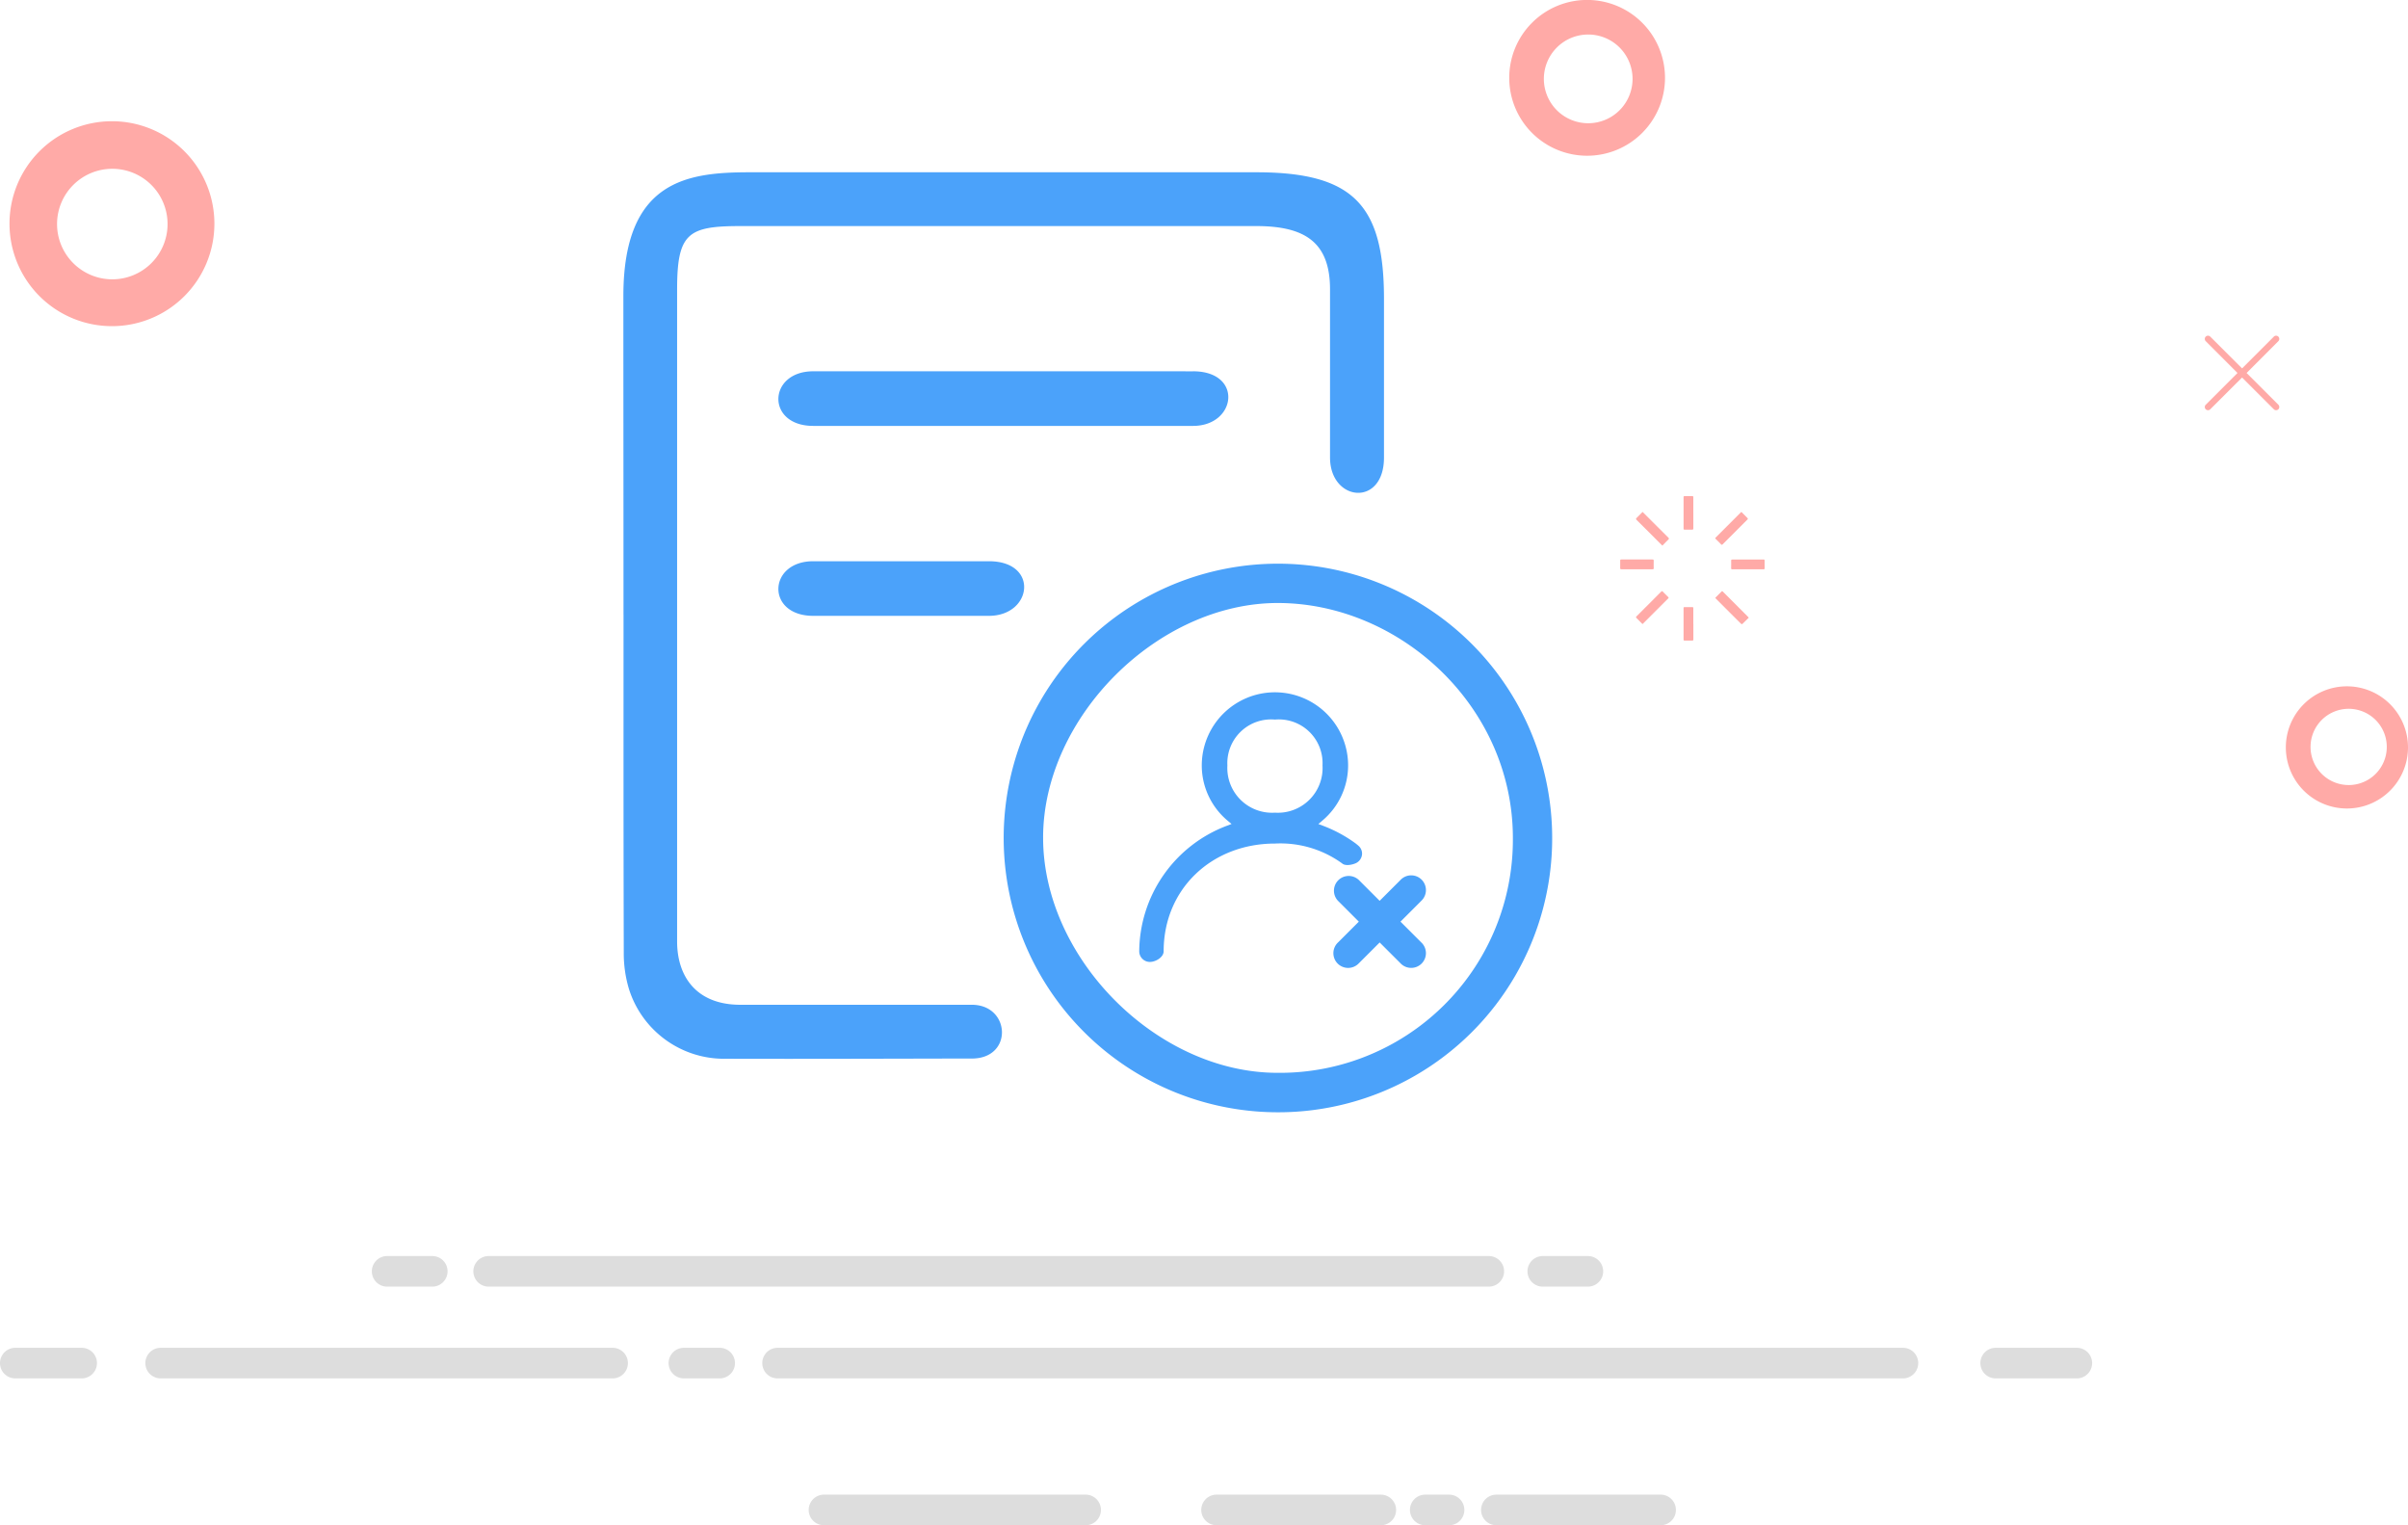 <svg xmlns="http://www.w3.org/2000/svg" width="219.508" height="139.012" viewBox="0 0 219.508 139.012">
  <g id="icon-agreement-cancel" transform="translate(-1018.432 -209.911)">
    <g id="组_20671" data-name="组 20671" transform="translate(-12793.938 -1136)">
      <path id="路径_10906" data-name="路径 10906" d="M760.794,522.449a25,25,0,1,1,25.042-24.924A24.968,24.968,0,0,1,760.794,522.449Zm-21.363-25.062c-.025,11,10.335,21.433,21.309,21.465a21.245,21.245,0,0,0,21.514-21.327c.033-12.106-10.328-21.465-21.391-21.493-10.965-.025-21.408,10.38-21.433,21.354Z" transform="translate(13168.027 924.838)" fill="#4ba2fa"/>
      <path id="路径_10910" data-name="路径 10910" d="M100.34,129.38H191.51a1.394,1.394,0,1,1,0,2.788H100.34a1.394,1.394,0,0,1,0-2.788Zm-29.9,8.364h41.2a1.394,1.394,0,1,1,0,2.788h-41.2a1.394,1.394,0,1,1,0-2.788Zm56.233,0H229.264a1.394,1.394,0,1,1,0,2.788H126.676a1.394,1.394,0,1,1,0-2.788Zm-69.486,0h6.053a1.394,1.394,0,1,1,0,2.788H57.189a1.394,1.394,0,1,1,0-2.788Zm139.244-8.364h4.112a1.394,1.394,0,0,1,0,2.788h-4.112a1.394,1.394,0,1,1,0-2.788Zm41.284,8.364h7.4a1.394,1.394,0,0,1,0,2.788h-7.4a1.394,1.394,0,1,1,0-2.788Zm-45.555,13.383h15.051a1.394,1.394,0,0,1,0,2.787H192.163a1.394,1.394,0,0,1,0-2.787Zm-6.406,0h2.172a1.394,1.394,0,0,1,0,2.787h-2.172a1.394,1.394,0,1,1,0-2.787Zm-54.809,0h23.779a1.394,1.394,0,1,1,0,2.787h-23.78a1.394,1.394,0,1,1,0-2.787Zm35.707,0h15.052a1.394,1.394,0,0,1,0,2.787H166.656a1.394,1.394,0,0,1,0-2.787ZM91.086,129.38H95.2a1.394,1.394,0,1,1,0,2.788H91.086a1.394,1.394,0,0,1,0-2.788Zm27.048,8.364H121.4a1.394,1.394,0,1,1,0,2.788h-3.263a1.394,1.394,0,1,1,0-2.788Z" transform="translate(13756.575 1331.01)" fill="#ddd"/>
      <path id="路径_10911" data-name="路径 10911" d="M561.094,337.9c0-12.226-.012-16.815-.012-29.041,0-10.6,5.883-11.29,11.54-11.29h46.157c8.89,0,11.639,3.025,11.639,11.54v14.457c0,4.55-4.919,4.028-4.919,0V308.244c0-4.274-2.259-5.771-6.72-5.771H571.75c-4.777,0-5.769.649-5.769,5.771v59.433c0,3.161,1.731,5.769,5.769,5.769,7,0,14.1,0,21.1,0,3.527,0,3.785,4.9,0,4.9s-15.341.046-22.4.019a9.088,9.088,0,0,1-8.841-6.3,11.24,11.24,0,0,1-.49-3.378c-.033-12.184-.022-18.6-.022-30.783Zm51.915-22.192c4.6,0,3.968,4.978,0,4.978H578.391c-4.327,0-4.147-4.978,0-4.978C589.75,315.708,608.592,315.708,613.008,315.711ZM594.4,333.02c4.6,0,3.967,4.978,0,4.978H578.391c-4.327,0-4.147-4.978,0-4.978,11.359,0,11.591,0,16.008,0Z" transform="translate(13308.113 1064.043)" fill="#4ba2fa"/>
      <path id="路径_10912" data-name="路径 10912" d="M86.575,46.638A9.339,9.339,0,1,1,95.914,37.3,9.339,9.339,0,0,1,86.575,46.638Zm.033-4.269a5.037,5.037,0,1,0-5.037-5.037,5.037,5.037,0,0,0,5.037,5.037ZM284.06,53.8a.292.292,0,1,1-.413.413l-2.894-2.894-2.9,2.894a.292.292,0,1,1-.413-.413l2.894-2.894-2.894-2.9a.292.292,0,0,1,.413-.413l2.9,2.894,2.894-2.894a.292.292,0,0,1,.413.413l-2.894,2.9ZM290.31,90.6a5.568,5.568,0,1,1,5.568-5.568A5.568,5.568,0,0,1,290.31,90.6Zm.159-2.137a3.475,3.475,0,1,0-3.475-3.475A3.475,3.475,0,0,0,290.469,88.461ZM227.8,66.535c-.744-.743-1.485-1.488-2.232-2.228-.082-.081-.077-.124,0-.2.182-.173.354-.355.535-.537l.092.087,2.255,2.252c.075.075.068.116,0,.183-.179.173-.353.355-.537.546-.049-.045-.082-.072-.113-.1Zm5.619,4.293,2.338,2.342a.225.225,0,0,1,.025.042c-.2.194-.392.39-.592.578-.016.014-.087-.006-.113-.032-.329-.322-.654-.65-.981-.975l-1.274-1.276-.088-.092a.6.6,0,0,1,.043-.064c.173-.173.345-.344.516-.517C233.333,70.79,233.366,70.775,233.416,70.827Zm-.178-4.323c-.15-.162-.311-.316-.468-.471-.043-.043-.059-.077-.009-.127l2.3-2.3a.447.447,0,0,1,.051-.035c.2.2.386.386.572.579.014.014.009.058,0,.082s-.029.033-.043.048q-1.114,1.114-2.225,2.226c-.072.074-.114.072-.183,0Zm-5.274,4.346c.152.162.311.315.47.47.043.043.058.077.007.129l-2.3,2.3a.565.565,0,0,1-.051.036c-.2-.2-.387-.386-.574-.579-.014-.014-.009-.058,0-.084s.029-.032.043-.048q1.112-1.112,2.224-2.225c.072-.074.116-.072.184,0Zm2.764-7.194c0,.465,0,.93,0,1.4,0,.1-.029.133-.13.13q-.327-.009-.655,0c-.072,0-.105-.016-.105-.1V62.228c0-.078.025-.1.1-.1.227,0,.452,0,.676,0,.091,0,.113.029.113.113,0,.472,0,.945,0,1.417Zm-3.612,4.372q-.009.332,0,.665c0,.077-.026.1-.1.1q-1.43,0-2.856,0c-.082,0-.1-.035-.1-.107,0-.225,0-.451,0-.675,0-.084.026-.108.108-.108.471,0,.943,0,1.416,0s.938,0,1.406,0c.1,0,.13.023.126.124Zm10.114-.006c-.006.224,0,.449,0,.675,0,.072-.025.1-.1.1h-2.855c-.087,0-.105-.033-.1-.111,0-.221.006-.444,0-.665,0-.088.027-.113.114-.113.471,0,.943,0,1.416,0s.938,0,1.406,0C237.2,67.9,237.234,67.928,237.231,68.023Zm-6.5,5.736c0,.472,0,.945,0,1.416,0,.092-.025.123-.117.12q-.338-.007-.676,0c-.072,0-.1-.025-.1-.1V72.342c0-.075.023-.1.1-.1.225,0,.451,0,.675,0,.09,0,.116.026.114.113,0,.468,0,.938,0,1.406Zm-9.685-42.654a7.1,7.1,0,1,1,7.1-7.1A7.1,7.1,0,0,1,221.045,31.105Zm.1-2.962a4.043,4.043,0,1,0-4.043-4.043A4.043,4.043,0,0,0,221.149,28.143Z" transform="translate(13736 1329)" fill="#ffaaa7"/>
      <path id="路径_10919" data-name="路径 10919" d="M26.631,21.2H23.945V18.511a1.343,1.343,0,1,0-2.685,0V21.2H18.575a1.343,1.343,0,0,0,0,2.685H21.26v2.685a1.343,1.343,0,1,0,2.685,0V23.882h2.685a1.343,1.343,0,1,0,0-2.685Z" transform="translate(13938.093 1397.99) rotate(45)" fill="#4ba2fa"/>
      <path id="路径_10920" data-name="路径 10920" d="M20.008,13.881l-.2-.164a12.512,12.512,0,0,0-2.95-1.607l-.465-.176.377-.321A6.564,6.564,0,0,0,19.105,6.6a6.67,6.67,0,0,0-13.34,0A6.567,6.567,0,0,0,8.1,11.613l.378.32-.464.176A12.331,12.331,0,0,0,.064,23.534a.971.971,0,0,0,.971.971c.536,0,1.255-.435,1.255-.971,0-5.692,4.4-9.818,10.148-9.818a9.583,9.583,0,0,1,6.108,1.8c.282.262.884.151,1.238,0a.975.975,0,0,0,.593-.88.952.952,0,0,0-.368-.752ZM16.772,6.6a4.077,4.077,0,0,1-4.335,4.3A4.08,4.08,0,0,1,8.1,6.6a3.988,3.988,0,0,1,4.339-4.183A3.985,3.985,0,0,1,16.771,6.6Z" transform="translate(13916.156 1409.079)" fill="#4ba2fa"/>
    </g>
  </g>
</svg>
